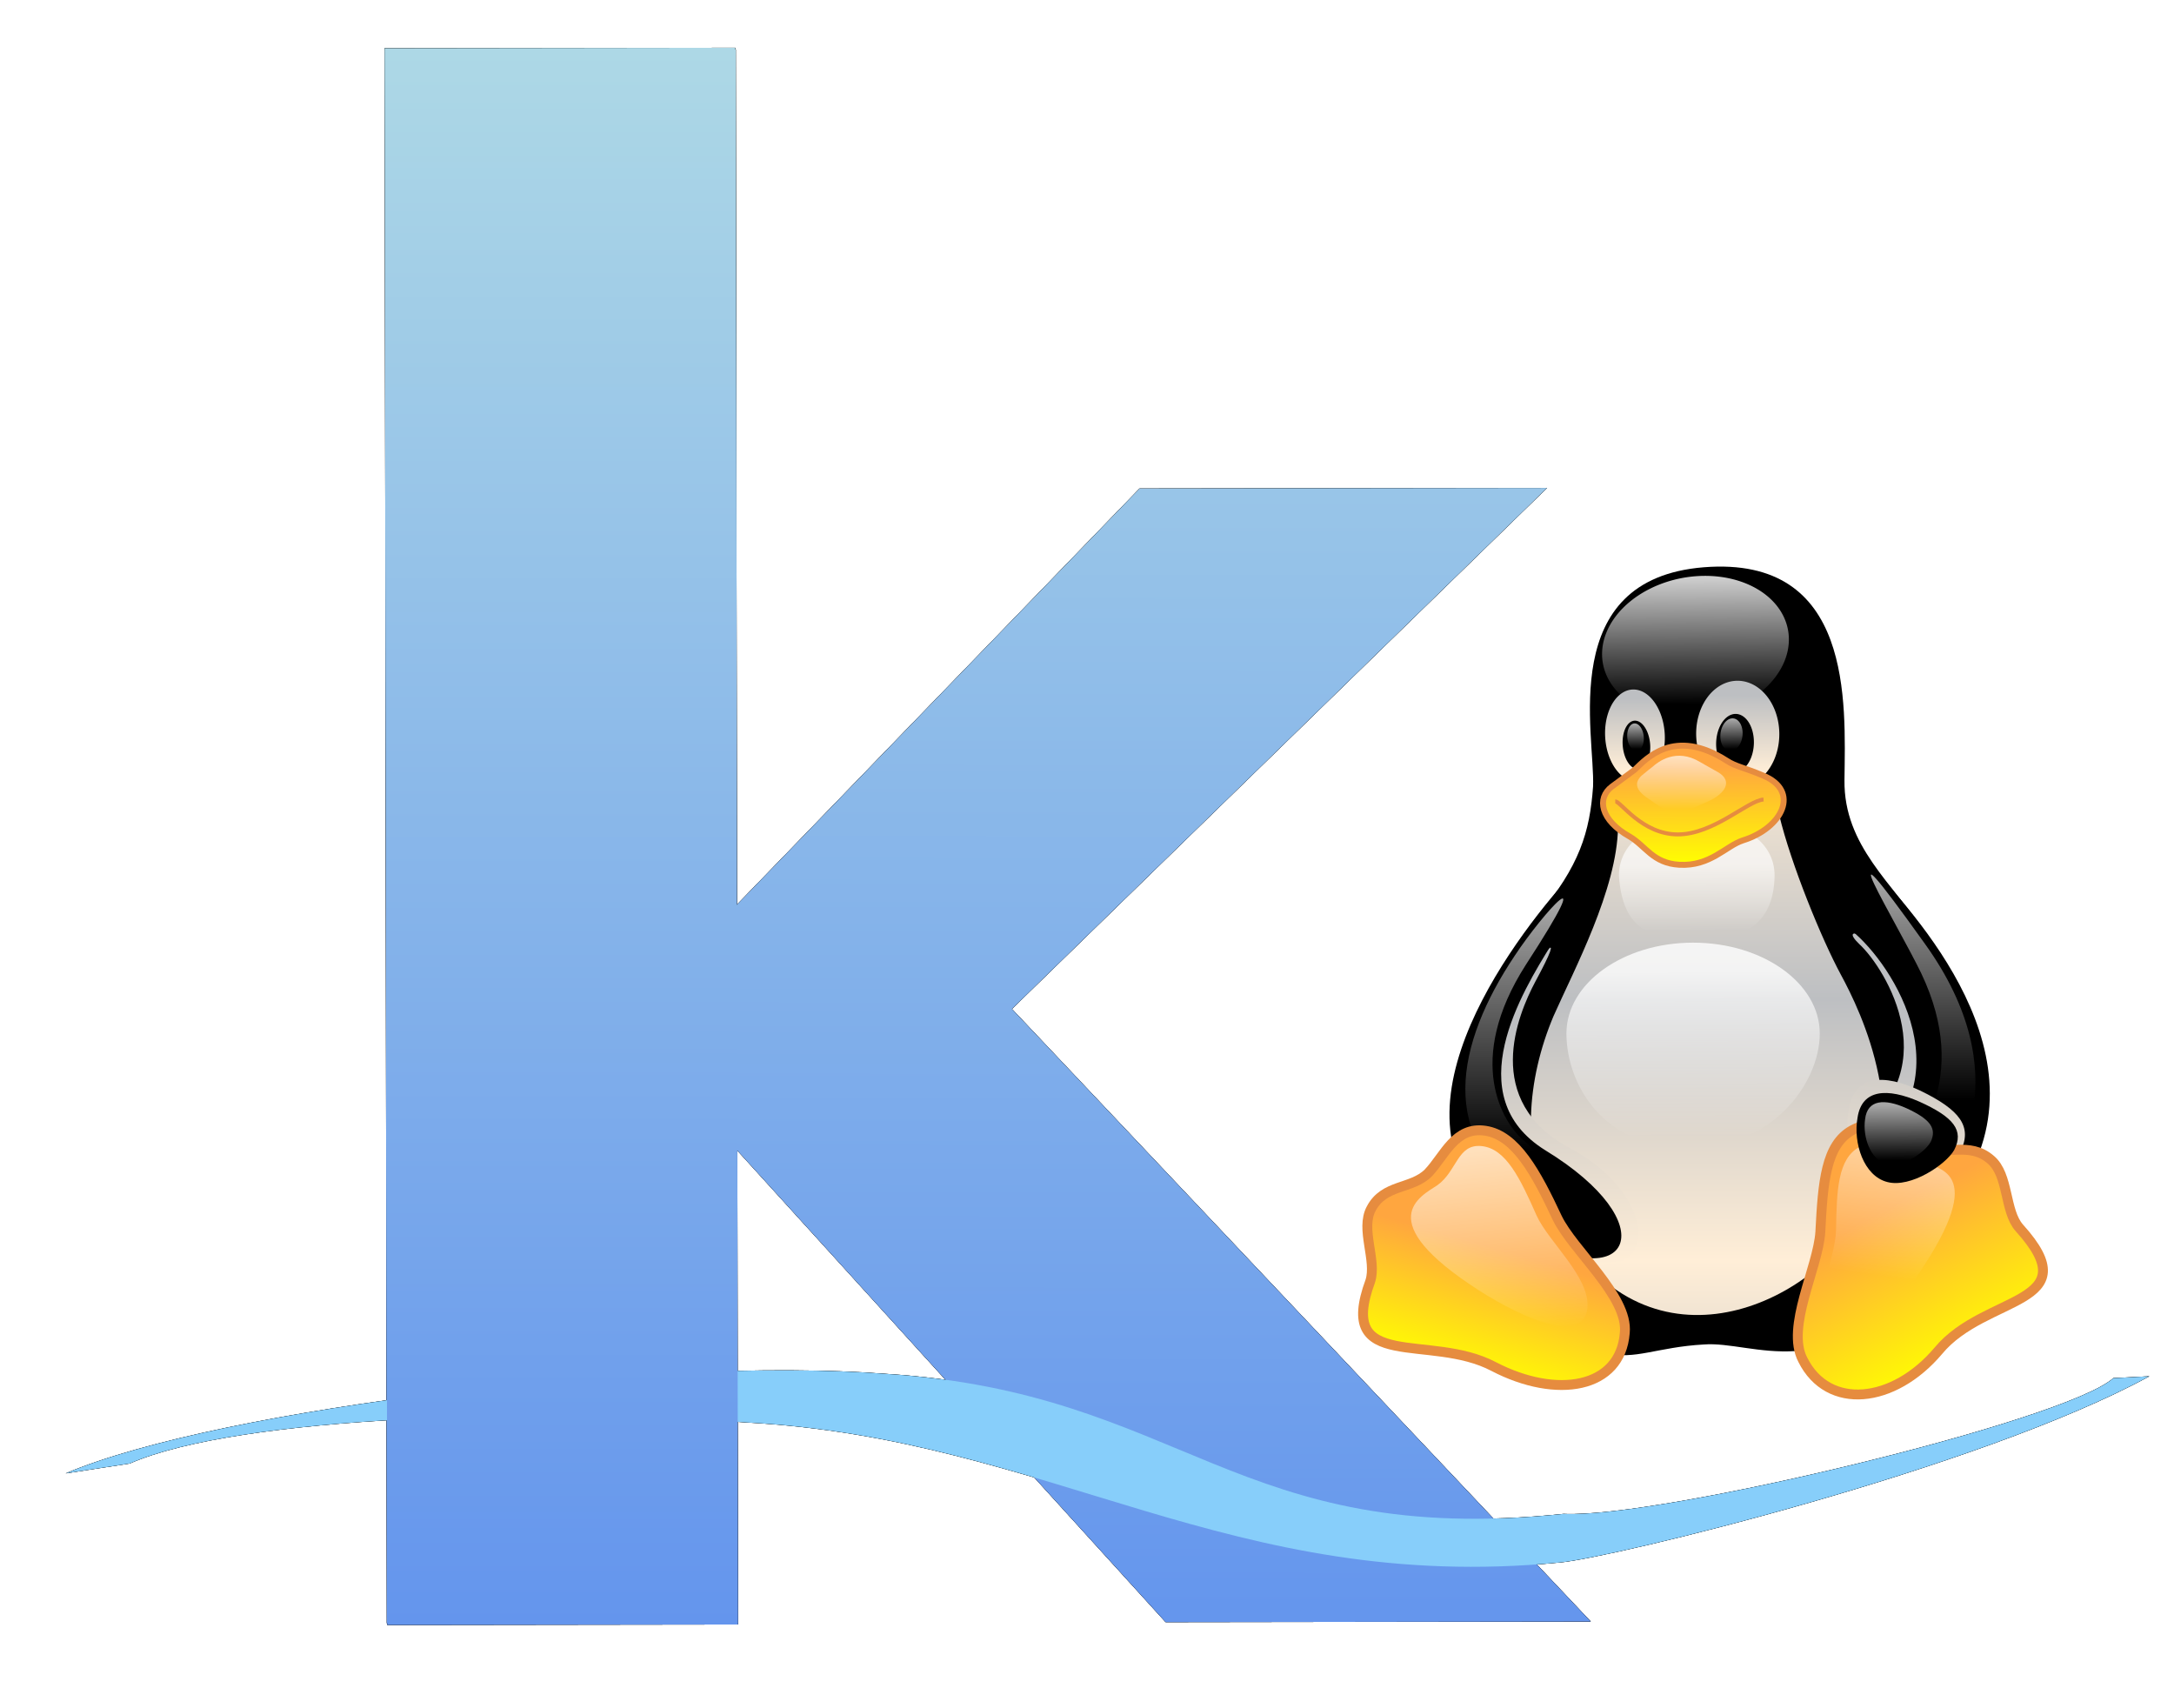 <?xml version="1.0" encoding="UTF-8" standalone="no"?>
<!-- Created with Inkscape (http://www.inkscape.org/) -->
<svg
   xmlns:dc="http://purl.org/dc/elements/1.1/"
   xmlns:cc="http://creativecommons.org/ns#"
   xmlns:rdf="http://www.w3.org/1999/02/22-rdf-syntax-ns#"
   xmlns:svg="http://www.w3.org/2000/svg"
   xmlns="http://www.w3.org/2000/svg"
   xmlns:xlink="http://www.w3.org/1999/xlink"
   xmlns:sodipodi="http://sodipodi.sourceforge.net/DTD/sodipodi-0.dtd"
   xmlns:inkscape="http://www.inkscape.org/namespaces/inkscape"
   width="140"
   height="110"
   id="svg2"
   sodipodi:version="0.32"
   inkscape:version="0.46"
   sodipodi:docbase="/home/adonay"
   sodipodi:docname="kademar-logo-k.svg"
   inkscape:export-filename="/home/clawlinux/logo_3.png"
   inkscape:export-xdpi="321.42856"
   inkscape:export-ydpi="321.42856"
   inkscape:output_extension="org.inkscape.output.svg.inkscape"
   version="1.0">
  <defs
     id="defs4">
    <inkscape:perspective
       sodipodi:type="inkscape:persp3d"
       inkscape:vp_x="0 : 526.18109 : 1"
       inkscape:vp_y="0 : 1000 : 0"
       inkscape:vp_z="744.09448 : 526.18109 : 1"
       inkscape:persp3d-origin="372.04724 : 350.78739 : 1"
       id="perspective230" />
    <linearGradient
       inkscape:collect="always"
       id="linearGradient5946">
      <stop
         style="stop-color:#7f7f98;stop-opacity:1;"
         offset="0"
         id="stop5948" />
      <stop
         style="stop-color:#7f7f98;stop-opacity:0;"
         offset="1"
         id="stop5950" />
    </linearGradient>
    <linearGradient
       y2="736.529"
       x2="406.136"
       y1="709.204"
       x1="406.136"
       gradientTransform="translate(-0.244,-1538.896)"
       gradientUnits="userSpaceOnUse"
       id="linearGradient11202"
       xlink:href="#linearGradient11204"
       inkscape:collect="always" />
    <linearGradient
       y2="736.538"
       x2="358.851"
       y1="709.203"
       x1="358.851"
       gradientTransform="translate(-0.244,-1538.896)"
       gradientUnits="userSpaceOnUse"
       id="linearGradient11200"
       xlink:href="#linearGradient11147"
       inkscape:collect="always" />
    <linearGradient
       gradientTransform="translate(2.652,-125.869)"
       y2="763.836"
       x2="291.651"
       y1="727.111"
       x1="291.651"
       gradientUnits="userSpaceOnUse"
       id="linearGradient11196"
       xlink:href="#linearGradient11121"
       inkscape:collect="always" />
    <linearGradient
       y2="736.519"
       x2="389.764"
       y1="709.203"
       x1="389.764"
       gradientTransform="translate(11.852,-1376.27)"
       gradientUnits="userSpaceOnUse"
       id="linearGradient11192"
       xlink:href="#linearGradient11155"
       inkscape:collect="always" />
    <linearGradient
       y2="736.538"
       x2="358.851"
       y1="709.203"
       x1="358.851"
       gradientTransform="translate(11.852,-1376.27)"
       gradientUnits="userSpaceOnUse"
       id="linearGradient11190"
       xlink:href="#linearGradient11147"
       inkscape:collect="always" />
    <linearGradient
       y2="736.519"
       x2="389.764"
       y1="709.203"
       x1="389.764"
       gradientTransform="translate(-20.405,-233.727)"
       gradientUnits="userSpaceOnUse"
       id="linearGradient11183"
       xlink:href="#linearGradient11155"
       inkscape:collect="always" />
    <linearGradient
       y2="736.538"
       x2="358.851"
       y1="709.203"
       x1="358.851"
       gradientTransform="translate(-20.405,-233.727)"
       gradientUnits="userSpaceOnUse"
       id="linearGradient11181"
       xlink:href="#linearGradient11147"
       inkscape:collect="always" />
    <linearGradient
       y2="736.519"
       x2="389.764"
       y1="709.203"
       x1="389.764"
       gradientTransform="translate(-0.244,-45.565)"
       gradientUnits="userSpaceOnUse"
       id="linearGradient11169"
       xlink:href="#linearGradient11155"
       inkscape:collect="always" />
    <linearGradient
       y2="736.538"
       x2="358.851"
       y1="709.203"
       x1="358.851"
       gradientTransform="translate(-0.244,-45.565)"
       gradientUnits="userSpaceOnUse"
       id="linearGradient11167"
       xlink:href="#linearGradient11147"
       inkscape:collect="always" />
    <linearGradient
       gradientTransform="translate(13.196,-1380.302)"
       gradientUnits="userSpaceOnUse"
       y2="736.519"
       x2="389.764"
       y1="709.203"
       x1="389.764"
       id="linearGradient11161"
       xlink:href="#linearGradient11155"
       inkscape:collect="always" />
    <linearGradient
       gradientTransform="translate(13.196,-1380.302)"
       gradientUnits="userSpaceOnUse"
       y2="736.538"
       x2="358.851"
       y1="709.203"
       x1="358.851"
       id="linearGradient11153"
       xlink:href="#linearGradient11147"
       inkscape:collect="always" />
    <linearGradient
       gradientTransform="translate(33.6,-85.885)"
       gradientUnits="userSpaceOnUse"
       y2="763.836"
       x2="291.651"
       y1="727.111"
       x1="291.651"
       id="linearGradient11127"
       xlink:href="#linearGradient11121"
       inkscape:collect="always" />
    <linearGradient
       y2="755.895"
       x2="332.666"
       y1="701.334"
       x1="318.047"
       gradientTransform="translate(12.729,0)"
       gradientUnits="userSpaceOnUse"
       id="linearGradient6265"
       xlink:href="#linearGradient5907"
       inkscape:collect="always" />
    <linearGradient
       y2="667.358"
       x2="283.372"
       y1="782.142"
       x1="312.068"
       gradientTransform="translate(12.729,0)"
       gradientUnits="userSpaceOnUse"
       id="linearGradient6263"
       xlink:href="#linearGradient5915"
       inkscape:collect="always" />
    <linearGradient
       y2="726.541"
       x2="264.242"
       y1="936.383"
       x1="309.677"
       gradientTransform="translate(-2.11,2.814)"
       gradientUnits="userSpaceOnUse"
       id="linearGradient6259"
       xlink:href="#linearGradient5882"
       inkscape:collect="always" />
    <linearGradient
       id="linearGradient172">
      <stop
         style="stop-color:#3f2600;stop-opacity:0.6;"
         offset="0"
         id="stop173" />
      <stop
         style="stop-color:#3f2600;stop-opacity:0;"
         offset="1"
         id="stop174" />
    </linearGradient>
    <linearGradient
       id="linearGradient167">
      <stop
         style="stop-color:#ffffff;stop-opacity:0.651;"
         offset="0"
         id="stop168" />
      <stop
         style="stop-color:#ffffff;stop-opacity:0;"
         offset="1"
         id="stop169" />
    </linearGradient>
    <linearGradient
       id="linearGradient162">
      <stop
         style="stop-color:#ffa63f;stop-opacity:1;"
         offset="0"
         id="stop163" />
      <stop
         style="stop-color:#ffff00;stop-opacity:1;"
         offset="1"
         id="stop164" />
    </linearGradient>
    <linearGradient
       id="linearGradient153">
      <stop
         style="stop-color:#ffeed7;stop-opacity:1;"
         offset="0"
         id="stop154" />
      <stop
         style="stop-color:#bdbfc2;stop-opacity:1;"
         offset="1"
         id="stop155" />
    </linearGradient>
    <linearGradient
       id="linearGradient138">
      <stop
         style="stop-color:#ffffff;stop-opacity:0.8;"
         offset="0"
         id="stop139" />
      <stop
         style="stop-color:#ffffff;stop-opacity:0;"
         offset="1"
         id="stop140" />
    </linearGradient>
    <linearGradient
       gradientTransform="scale(1.116,0.896)"
       xlink:href="#linearGradient138"
       id="linearGradient141"
       x1="303.018"
       y1="237.932"
       x2="297.086"
       y2="330.096"
       gradientUnits="userSpaceOnUse"
       spreadMethod="pad" />
    <linearGradient
       gradientTransform="scale(1.222,0.818)"
       xlink:href="#linearGradient167"
       id="linearGradient142"
       x1="288.824"
       y1="398.854"
       x2="288.376"
       y2="482.559"
       gradientUnits="userSpaceOnUse"
       spreadMethod="pad" />
    <linearGradient
       xlink:href="#linearGradient167"
       id="linearGradient143"
       x1="379.096"
       y1="240.927"
       x2="376.796"
       y2="281.016"
       gradientUnits="userSpaceOnUse"
       spreadMethod="pad"
       gradientTransform="scale(0.816,1.225)" />
    <linearGradient
       gradientTransform="scale(0.816,1.225)"
       xlink:href="#linearGradient167"
       id="linearGradient144"
       x1="389.635"
       y1="242.282"
       x2="387.069"
       y2="281.325"
       gradientUnits="userSpaceOnUse"
       spreadMethod="pad" />
    <linearGradient
       gradientTransform="scale(1.065,0.939)"
       xlink:href="#linearGradient167"
       id="linearGradient145"
       x1="316.94"
       y1="474.018"
       x2="371.609"
       y2="582.635"
       gradientUnits="userSpaceOnUse"
       spreadMethod="pad" />
    <linearGradient
       gradientTransform="scale(0.573,1.746)"
       xlink:href="#linearGradient167"
       id="linearGradient146"
       x1="867.345"
       y1="234.739"
       x2="867.335"
       y2="314.839"
       gradientUnits="userSpaceOnUse"
       spreadMethod="pad" />
    <linearGradient
       gradientTransform="scale(0.572,1.749)"
       xlink:href="#linearGradient167"
       id="linearGradient147"
       x1="411.221"
       y1="242.944"
       x2="411.221"
       y2="331.449"
       gradientUnits="userSpaceOnUse"
       spreadMethod="pad" />
    <linearGradient
       gradientTransform="scale(1.077,0.929)"
       xlink:href="#linearGradient167"
       id="linearGradient148"
       x1="322.483"
       y1="435.268"
       x2="323.251"
       y2="488.483"
       gradientUnits="userSpaceOnUse"
       spreadMethod="pad" />
    <linearGradient
       gradientTransform="scale(1.075,0.93)"
       xlink:href="#linearGradient138"
       id="linearGradient149"
       x1="320.751"
       y1="498.178"
       x2="321.322"
       y2="614.504"
       gradientUnits="userSpaceOnUse"
       spreadMethod="pad" />
    <linearGradient
       xlink:href="#linearGradient167"
       id="linearGradient150"
       x1="117.89"
       y1="587.236"
       x2="182.245"
       y2="704.731"
       gradientUnits="userSpaceOnUse"
       gradientTransform="scale(1.008,0.992)"
       spreadMethod="pad" />
    <linearGradient
       gradientTransform="scale(1,1)"
       xlink:href="#linearGradient167"
       id="linearGradient151"
       x1="223.101"
       y1="570.418"
       x2="230.535"
       y2="710.977"
       gradientUnits="userSpaceOnUse"
       spreadMethod="pad" />
    <linearGradient
       gradientTransform="scale(0.813,1.23)"
       xlink:href="#linearGradient153"
       id="linearGradient152"
       x1="437.579"
       y1="528.872"
       x2="437.579"
       y2="394.104"
       gradientUnits="userSpaceOnUse"
       spreadMethod="reflect" />
    <linearGradient
       gradientTransform="scale(0.65,1.539)"
       xlink:href="#linearGradient153"
       id="linearGradient156"
       x1="375.173"
       y1="419.785"
       x2="377.485"
       y2="324.038"
       gradientUnits="userSpaceOnUse"
       spreadMethod="pad" />
    <linearGradient
       gradientTransform="scale(0.575,1.738)"
       xlink:href="#linearGradient153"
       id="linearGradient157"
       x1="400.578"
       y1="369.53"
       x2="400.844"
       y2="304.079"
       gradientUnits="userSpaceOnUse"
       spreadMethod="pad" />
    <linearGradient
       gradientTransform="scale(0.816,1.225)"
       xlink:href="#linearGradient153"
       id="linearGradient158"
       x1="381.387"
       y1="277.495"
       x2="380.552"
       y2="245.683"
       gradientUnits="userSpaceOnUse"
       spreadMethod="pad" />
    <linearGradient
       xlink:href="#linearGradient153"
       id="linearGradient159"
       x1="378.938"
       y1="278.602"
       x2="380.273"
       y2="243.916"
       gradientUnits="userSpaceOnUse"
       gradientTransform="scale(0.816,1.225)"
       spreadMethod="pad" />
    <linearGradient
       gradientTransform="scale(1.01,0.99)"
       xlink:href="#linearGradient162"
       id="linearGradient161"
       x1="218.117"
       y1="630.305"
       x2="203.127"
       y2="737.854"
       gradientUnits="userSpaceOnUse"
       spreadMethod="pad" />
    <linearGradient
       gradientTransform="scale(1.012,0.989)"
       xlink:href="#linearGradient162"
       id="linearGradient165"
       x1="236.254"
       y1="657.111"
       x2="212.51"
       y2="737.412"
       gradientUnits="userSpaceOnUse"
       spreadMethod="pad" />
    <linearGradient
       gradientTransform="scale(1.219,0.821)"
       xlink:href="#linearGradient162"
       id="linearGradient166"
       x1="284.687"
       y1="410.463"
       x2="285.459"
       y2="485.699"
       gradientUnits="userSpaceOnUse"
       spreadMethod="pad" />
    <radialGradient
       xlink:href="#linearGradient172"
       id="radialGradient171"
       cx="0.5"
       cy="0.5"
       fx="0.5"
       fy="0.5"
       r="0.5"
       gradientUnits="objectBoundingBox"
       spreadMethod="pad" />
    <radialGradient
       gradientUnits="userSpaceOnUse"
       r="195.072"
       fy="1219.412"
       fx="446.778"
       cy="1219.412"
       cx="446.778"
       gradientTransform="scale(1.045,0.957)"
       xlink:href="#linearGradient172"
       id="radialGradient176" />
    <linearGradient
       gradientTransform="scale(1.065,0.939)"
       xlink:href="#linearGradient153"
       id="linearGradient178"
       x1="381.566"
       y1="655.731"
       x2="279.643"
       y2="386.666"
       gradientUnits="userSpaceOnUse"
       spreadMethod="pad" />
    <linearGradient
       y2="755.895"
       x2="332.666"
       y1="701.334"
       x1="318.047"
       gradientTransform="translate(12.729,0)"
       gradientUnits="userSpaceOnUse"
       id="linearGradient5974"
       xlink:href="#linearGradient5907"
       inkscape:collect="always" />
    <linearGradient
       y2="667.358"
       x2="283.372"
       y1="782.142"
       x1="312.068"
       gradientTransform="translate(12.729,0)"
       gradientUnits="userSpaceOnUse"
       id="linearGradient5972"
       xlink:href="#linearGradient5915"
       inkscape:collect="always" />
    <linearGradient
       y2="755.895"
       x2="332.666"
       y1="701.334"
       x1="318.047"
       gradientTransform="translate(12.729,0)"
       gradientUnits="userSpaceOnUse"
       id="linearGradient5968"
       xlink:href="#linearGradient5907"
       inkscape:collect="always" />
    <linearGradient
       y2="667.358"
       x2="283.372"
       y1="782.142"
       x1="312.068"
       gradientTransform="translate(12.729,0)"
       gradientUnits="userSpaceOnUse"
       id="linearGradient5966"
       xlink:href="#linearGradient5915"
       inkscape:collect="always" />
    <linearGradient
       y2="825.411"
       x2="330.003"
       y1="682.766"
       x1="330.003"
       gradientUnits="userSpaceOnUse"
       id="linearGradient5964"
       xlink:href="#linearGradient5866"
       inkscape:collect="always" />
    <linearGradient
       y2="726.541"
       x2="264.242"
       y1="936.383"
       x1="309.677"
       gradientTransform="translate(-2.11,2.814)"
       gradientUnits="userSpaceOnUse"
       id="linearGradient5962"
       xlink:href="#linearGradient5882"
       inkscape:collect="always" />
    <radialGradient
       r="215"
       fy="441.741"
       fx="308.755"
       cy="441.741"
       cx="308.755"
       gradientTransform="matrix(-3.07626e-5,-0.651,1.278,-1.852668e-7,-192.137,1056.128)"
       gradientUnits="userSpaceOnUse"
       id="radialGradient5960"
       xlink:href="#linearGradient5845"
       inkscape:collect="always" />
    <linearGradient
       y2="88.532"
       x2="109.182"
       y1="963.831"
       x1="634.912"
       gradientUnits="userSpaceOnUse"
       id="linearGradient5958"
       xlink:href="#linearGradient5824"
       inkscape:collect="always" />
    <linearGradient
       y2="994.283"
       x2="674.94"
       y1="58.079"
       x1="69.154"
       gradientUnits="userSpaceOnUse"
       id="linearGradient5956"
       xlink:href="#linearGradient5816"
       inkscape:collect="always" />
    <linearGradient
       gradientTransform="translate(12.729,0)"
       gradientUnits="userSpaceOnUse"
       y2="667.358"
       x2="283.372"
       y1="782.142"
       x1="312.068"
       id="linearGradient5921"
       xlink:href="#linearGradient5915"
       inkscape:collect="always" />
    <linearGradient
       gradientTransform="translate(12.729,0)"
       gradientUnits="userSpaceOnUse"
       y2="755.895"
       x2="332.666"
       y1="701.334"
       x1="318.047"
       id="linearGradient5913"
       xlink:href="#linearGradient5907"
       inkscape:collect="always" />
    <linearGradient
       y2="825.411"
       x2="330.003"
       y1="682.766"
       x1="330.003"
       gradientUnits="userSpaceOnUse"
       id="linearGradient5901"
       xlink:href="#linearGradient5866"
       inkscape:collect="always" />
    <linearGradient
       y2="726.541"
       x2="264.242"
       y1="936.383"
       x1="309.677"
       gradientTransform="translate(-2.11,2.814)"
       gradientUnits="userSpaceOnUse"
       id="linearGradient5899"
       xlink:href="#linearGradient5882"
       inkscape:collect="always" />
    <radialGradient
       r="215"
       fy="441.741"
       fx="308.755"
       cy="441.741"
       cx="308.755"
       gradientTransform="matrix(-3.07626e-5,-0.651,1.278,-1.852668e-7,-192.137,1056.128)"
       gradientUnits="userSpaceOnUse"
       id="radialGradient5897"
       xlink:href="#linearGradient5845"
       inkscape:collect="always" />
    <linearGradient
       gradientTransform="translate(-2.11,2.814)"
       gradientUnits="userSpaceOnUse"
       y2="726.541"
       x2="264.242"
       y1="936.383"
       x1="309.677"
       id="linearGradient5880"
       xlink:href="#linearGradient5882"
       inkscape:collect="always" />
    <linearGradient
       y2="88.532"
       x2="109.182"
       y1="963.831"
       x1="634.912"
       gradientUnits="userSpaceOnUse"
       id="linearGradient5838"
       xlink:href="#linearGradient5824"
       inkscape:collect="always" />
    <linearGradient
       y2="994.283"
       x2="674.94"
       y1="58.079"
       x1="69.154"
       gradientUnits="userSpaceOnUse"
       id="linearGradient5836"
       xlink:href="#linearGradient5816"
       inkscape:collect="always" />
    <linearGradient
       id="linearGradient5816"
       inkscape:collect="always">
      <stop
         id="stop5818"
         offset="0"
         style="stop-color:#a9a9a9;stop-opacity:1;" />
      <stop
         id="stop5820"
         offset="1"
         style="stop-color:#ffffff" />
    </linearGradient>
    <linearGradient
       id="linearGradient5824"
       inkscape:collect="always">
      <stop
         id="stop5826"
         offset="0"
         style="stop-color:#a9a9a9;stop-opacity:1;" />
      <stop
         id="stop5828"
         offset="1"
         style="stop-color:#ffffff" />
    </linearGradient>
    <linearGradient
       id="linearGradient5845">
      <stop
         id="stop5847"
         offset="0"
         style="stop-color:#add8e6;stop-opacity:1;" />
      <stop
         id="stop5849"
         offset="1"
         style="stop-color:#6495ed;stop-opacity:1;" />
    </linearGradient>
    <linearGradient
       id="linearGradient5866"
       inkscape:collect="always">
      <stop
         id="stop5868"
         offset="0"
         style="stop-color:#f0f8ff;stop-opacity:1;" />
      <stop
         id="stop5870"
         offset="1"
         style="stop-color:#f0f8ff;stop-opacity:0;" />
    </linearGradient>
    <linearGradient
       inkscape:collect="always"
       id="linearGradient5882">
      <stop
         style="stop-color:#f0f8ff;stop-opacity:1;"
         offset="0"
         id="stop5884" />
      <stop
         style="stop-color:#000000"
         offset="1"
         id="stop5886" />
    </linearGradient>
    <linearGradient
       id="linearGradient5907"
       inkscape:collect="always">
      <stop
         id="stop5909"
         offset="0"
         style="stop-color:#a9a9a9;stop-opacity:1;" />
      <stop
         id="stop5911"
         offset="1"
         style="stop-color:#a9a9a9;stop-opacity:0;" />
    </linearGradient>
    <linearGradient
       id="linearGradient5915">
      <stop
         id="stop5917"
         offset="0"
         style="stop-color:#9b9b9d;stop-opacity:1;" />
      <stop
         id="stop5919"
         offset="1"
         style="stop-color:#babfbd;stop-opacity:1;" />
    </linearGradient>
    <linearGradient
       id="linearGradient11121"
       inkscape:collect="always">
      <stop
         id="stop11123"
         offset="0"
         style="stop-color:#ffe710;stop-opacity:1;" />
      <stop
         id="stop11125"
         offset="1"
         style="stop-color:#e68c3f;stop-opacity:1" />
    </linearGradient>
    <linearGradient
       id="linearGradient11147"
       inkscape:collect="always">
      <stop
         id="stop11149"
         offset="0"
         style="stop-color:#ffffff;stop-opacity:1;" />
      <stop
         id="stop11151"
         offset="1"
         style="stop-color:#ffffff;stop-opacity:0;" />
    </linearGradient>
    <linearGradient
       id="linearGradient11155"
       inkscape:collect="always">
      <stop
         id="stop11157"
         offset="0"
         style="stop-color:#ffffff;stop-opacity:1;" />
      <stop
         id="stop11159"
         offset="1"
         style="stop-color:#ffffff;stop-opacity:0;" />
    </linearGradient>
    <linearGradient
       inkscape:collect="always"
       id="linearGradient11204">
      <stop
         style="stop-color:#ffffff;stop-opacity:0"
         offset="0"
         id="stop11206" />
      <stop
         style="stop-color:#ffffff"
         offset="1"
         id="stop11208" />
    </linearGradient>
    <linearGradient
       id="linearGradient5846">
      <stop
         id="stop5848"
         offset="0"
         style="stop-color:#ffffff;stop-opacity:1;" />
      <stop
         id="stop5850"
         offset="1"
         style="stop-color:#c16dff;stop-opacity:0.81;" />
    </linearGradient>
    <linearGradient
       inkscape:collect="always"
       xlink:href="#linearGradient5882"
       id="linearGradient5452"
       gradientUnits="userSpaceOnUse"
       gradientTransform="translate(-2.11,2.814)"
       x1="309.677"
       y1="936.383"
       x2="264.242"
       y2="726.541" />
    <linearGradient
       inkscape:collect="always"
       xlink:href="#linearGradient153"
       id="linearGradient5543"
       gradientUnits="userSpaceOnUse"
       gradientTransform="scale(0.816,1.225)"
       spreadMethod="pad"
       x1="381.387"
       y1="277.495"
       x2="380.552"
       y2="245.683" />
    <radialGradient
       inkscape:collect="always"
       xlink:href="#linearGradient172"
       id="radialGradient5674"
       gradientUnits="userSpaceOnUse"
       gradientTransform="scale(1.045,0.957)"
       cx="446.778"
       cy="1219.412"
       fx="446.778"
       fy="1219.412"
       r="195.072" />
    <linearGradient
       inkscape:collect="always"
       xlink:href="#linearGradient153"
       id="linearGradient5676"
       gradientUnits="userSpaceOnUse"
       gradientTransform="scale(0.575,1.738)"
       spreadMethod="pad"
       x1="400.578"
       y1="369.53"
       x2="400.844"
       y2="304.079" />
    <linearGradient
       inkscape:collect="always"
       xlink:href="#linearGradient153"
       id="linearGradient5688"
       gradientUnits="userSpaceOnUse"
       gradientTransform="scale(0.813,1.23)"
       spreadMethod="reflect"
       x1="437.579"
       y1="528.872"
       x2="437.579"
       y2="394.104" />
    <linearGradient
       inkscape:collect="always"
       xlink:href="#linearGradient153"
       id="linearGradient5690"
       gradientUnits="userSpaceOnUse"
       gradientTransform="scale(0.65,1.539)"
       spreadMethod="pad"
       x1="375.173"
       y1="419.785"
       x2="377.485"
       y2="324.038" />
    <linearGradient
       inkscape:collect="always"
       xlink:href="#linearGradient138"
       id="linearGradient5692"
       gradientUnits="userSpaceOnUse"
       gradientTransform="scale(1.075,0.93)"
       spreadMethod="pad"
       x1="320.751"
       y1="498.178"
       x2="321.322"
       y2="614.504" />
    <linearGradient
       inkscape:collect="always"
       xlink:href="#linearGradient167"
       id="linearGradient5694"
       gradientUnits="userSpaceOnUse"
       gradientTransform="scale(1.077,0.929)"
       spreadMethod="pad"
       x1="322.483"
       y1="435.268"
       x2="323.251"
       y2="488.483" />
    <linearGradient
       inkscape:collect="always"
       xlink:href="#linearGradient167"
       id="linearGradient5696"
       gradientUnits="userSpaceOnUse"
       gradientTransform="scale(0.572,1.749)"
       spreadMethod="pad"
       x1="411.221"
       y1="242.944"
       x2="411.221"
       y2="331.449" />
    <linearGradient
       inkscape:collect="always"
       xlink:href="#linearGradient167"
       id="linearGradient5698"
       gradientUnits="userSpaceOnUse"
       gradientTransform="scale(0.573,1.746)"
       spreadMethod="pad"
       x1="867.345"
       y1="234.739"
       x2="867.335"
       y2="314.839" />
    <linearGradient
       inkscape:collect="always"
       xlink:href="#linearGradient162"
       id="linearGradient5700"
       gradientUnits="userSpaceOnUse"
       gradientTransform="scale(1.012,0.989)"
       spreadMethod="pad"
       x1="236.254"
       y1="657.111"
       x2="212.51"
       y2="737.412" />
    <linearGradient
       inkscape:collect="always"
       xlink:href="#linearGradient153"
       id="linearGradient5702"
       gradientUnits="userSpaceOnUse"
       gradientTransform="scale(1.065,0.939)"
       spreadMethod="pad"
       x1="381.566"
       y1="655.731"
       x2="279.643"
       y2="386.666" />
    <linearGradient
       inkscape:collect="always"
       xlink:href="#linearGradient162"
       id="linearGradient5704"
       gradientUnits="userSpaceOnUse"
       gradientTransform="scale(1.01,0.99)"
       spreadMethod="pad"
       x1="218.117"
       y1="630.305"
       x2="203.127"
       y2="737.854" />
    <linearGradient
       inkscape:collect="always"
       xlink:href="#linearGradient167"
       id="linearGradient5706"
       gradientUnits="userSpaceOnUse"
       gradientTransform="scale(1.008,0.992)"
       spreadMethod="pad"
       x1="117.89"
       y1="587.236"
       x2="182.245"
       y2="704.731" />
    <linearGradient
       inkscape:collect="always"
       xlink:href="#linearGradient167"
       id="linearGradient5708"
       gradientUnits="userSpaceOnUse"
       gradientTransform="scale(1,1)"
       spreadMethod="pad"
       x1="223.101"
       y1="570.418"
       x2="230.535"
       y2="710.977" />
    <linearGradient
       inkscape:collect="always"
       xlink:href="#linearGradient167"
       id="linearGradient5710"
       gradientUnits="userSpaceOnUse"
       gradientTransform="scale(1.065,0.939)"
       spreadMethod="pad"
       x1="316.94"
       y1="474.018"
       x2="371.609"
       y2="582.635" />
    <linearGradient
       inkscape:collect="always"
       xlink:href="#linearGradient162"
       id="linearGradient5712"
       gradientUnits="userSpaceOnUse"
       gradientTransform="scale(1.219,0.821)"
       spreadMethod="pad"
       x1="284.687"
       y1="410.463"
       x2="285.459"
       y2="485.699" />
    <linearGradient
       inkscape:collect="always"
       xlink:href="#linearGradient167"
       id="linearGradient5714"
       gradientUnits="userSpaceOnUse"
       gradientTransform="scale(1.222,0.818)"
       spreadMethod="pad"
       x1="288.824"
       y1="398.854"
       x2="288.376"
       y2="482.559" />
    <linearGradient
       inkscape:collect="always"
       xlink:href="#linearGradient5845"
       id="linearGradient5891"
       x1="-355.582"
       y1="569.733"
       x2="-355.095"
       y2="597.055"
       gradientUnits="userSpaceOnUse" />
    <linearGradient
       inkscape:collect="always"
       xlink:href="#linearGradient5845"
       id="linearGradient5900"
       x1="-404.92"
       y1="565.166"
       x2="-404.998"
       y2="595.883"
       gradientUnits="userSpaceOnUse"
       gradientTransform="matrix(3.23,4.521099e-2,-4.670939e-2,3.337,1414.659,-1645.309)" />
    <linearGradient
       inkscape:collect="always"
       xlink:href="#linearGradient167"
       id="linearGradient5924"
       x1="-356.175"
       y1="597.069"
       x2="-356.949"
       y2="571.409"
       gradientUnits="userSpaceOnUse" />
    <linearGradient
       inkscape:collect="always"
       xlink:href="#linearGradient5946"
       id="linearGradient5952"
       x1="-922.307"
       y1="2484.365"
       x2="-792.213"
       y2="2484.365"
       gradientUnits="userSpaceOnUse" />
    <linearGradient
       inkscape:collect="always"
       xlink:href="#linearGradient5915"
       id="linearGradient5954"
       x1="-304.7"
       y1="599.439"
       x2="-305.971"
       y2="564.503"
       gradientUnits="userSpaceOnUse" />
    <linearGradient
       inkscape:collect="always"
       xlink:href="#linearGradient5845"
       id="linearGradient5973"
       gradientUnits="userSpaceOnUse"
       x1="-404.92"
       y1="565.166"
       x2="-404.998"
       y2="595.883" />
    <linearGradient
       inkscape:collect="always"
       xlink:href="#linearGradient5845"
       id="linearGradient6859"
       x1="-1471.249"
       y1="2026.612"
       x2="-1471.249"
       y2="2226.442"
       gradientUnits="userSpaceOnUse"
       gradientTransform="matrix(0.509,0,0,0.509,811.323,-809.422)" />
    <linearGradient
       inkscape:collect="always"
       xlink:href="#linearGradient5915"
       id="linearGradient1521"
       gradientUnits="userSpaceOnUse"
       x1="-304.7"
       y1="599.439"
       x2="-305.971"
       y2="564.503" />
    <linearGradient
       inkscape:collect="always"
       xlink:href="#linearGradient5845"
       id="linearGradient1527"
       gradientUnits="userSpaceOnUse"
       x1="-355.582"
       y1="569.733"
       x2="-355.095"
       y2="597.055" />
    <linearGradient
       inkscape:collect="always"
       xlink:href="#linearGradient5845"
       id="linearGradient1823"
       gradientUnits="userSpaceOnUse"
       x1="-355.582"
       y1="569.733"
       x2="-355.095"
       y2="597.055" />
    <linearGradient
       inkscape:collect="always"
       xlink:href="#linearGradient5845"
       id="linearGradient1829"
       gradientUnits="userSpaceOnUse"
       x1="-355.582"
       y1="569.733"
       x2="-355.095"
       y2="597.055" />
    <linearGradient
       inkscape:collect="always"
       xlink:href="#linearGradient5915"
       id="linearGradient1831"
       gradientUnits="userSpaceOnUse"
       x1="-304.7"
       y1="599.439"
       x2="-305.971"
       y2="564.503" />
    <linearGradient
       inkscape:collect="always"
       xlink:href="#linearGradient5915"
       id="linearGradient1837"
       gradientUnits="userSpaceOnUse"
       x1="-304.7"
       y1="599.439"
       x2="-305.971"
       y2="564.503" />
    <linearGradient
       inkscape:collect="always"
       xlink:href="#linearGradient5915"
       id="linearGradient7175"
       gradientUnits="userSpaceOnUse"
       x1="-304.7"
       y1="599.439"
       x2="-305.971"
       y2="564.503" />
    <linearGradient
       inkscape:collect="always"
       xlink:href="#linearGradient5845"
       id="linearGradient7297"
       gradientUnits="userSpaceOnUse"
       x1="-355.582"
       y1="569.733"
       x2="-355.095"
       y2="597.055" />
    <linearGradient
       inkscape:collect="always"
       xlink:href="#linearGradient5845"
       id="linearGradient7303"
       gradientUnits="userSpaceOnUse"
       x1="-355.582"
       y1="569.733"
       x2="-355.095"
       y2="597.055" />
    <linearGradient
       inkscape:collect="always"
       xlink:href="#linearGradient5915"
       id="linearGradient7305"
       gradientUnits="userSpaceOnUse"
       x1="-304.7"
       y1="599.439"
       x2="-305.971"
       y2="564.503" />
    <linearGradient
       inkscape:collect="always"
       xlink:href="#linearGradient5915"
       id="linearGradient7311"
       gradientUnits="userSpaceOnUse"
       x1="-304.7"
       y1="599.439"
       x2="-305.971"
       y2="564.503" />
    <linearGradient
       inkscape:collect="always"
       xlink:href="#linearGradient5845"
       id="linearGradient7550"
       gradientUnits="userSpaceOnUse"
       gradientTransform="matrix(3.23,-4.501922e-3,4.651382e-3,3.337,1387.904,-1662.152)"
       x1="-404.92"
       y1="565.166"
       x2="-404.998"
       y2="595.883" />
    <linearGradient
       inkscape:collect="always"
       xlink:href="#linearGradient153"
       id="linearGradient7552"
       gradientUnits="userSpaceOnUse"
       gradientTransform="matrix(-7.87648e-2,-1.050041e-3,-2.997318e-3,0.208,183.485,227.97)"
       spreadMethod="pad"
       x1="400.578"
       y1="369.53"
       x2="400.844"
       y2="304.079" />
    <linearGradient
       inkscape:collect="always"
       xlink:href="#linearGradient138"
       id="linearGradient7554"
       gradientUnits="userSpaceOnUse"
       gradientTransform="scale(1.116,0.896)"
       spreadMethod="pad"
       x1="303.018"
       y1="237.932"
       x2="297.086"
       y2="330.096" />
    <linearGradient
       inkscape:collect="always"
       xlink:href="#linearGradient153"
       id="linearGradient7556"
       gradientUnits="userSpaceOnUse"
       gradientTransform="scale(0.816,1.225)"
       spreadMethod="pad"
       x1="378.938"
       y1="278.602"
       x2="380.273"
       y2="243.916" />
    <linearGradient
       inkscape:collect="always"
       xlink:href="#linearGradient153"
       id="linearGradient7558"
       gradientUnits="userSpaceOnUse"
       gradientTransform="scale(0.816,1.225)"
       spreadMethod="pad"
       x1="381.387"
       y1="277.495"
       x2="380.552"
       y2="245.683" />
    <linearGradient
       inkscape:collect="always"
       xlink:href="#linearGradient167"
       id="linearGradient7560"
       gradientUnits="userSpaceOnUse"
       gradientTransform="scale(0.816,1.225)"
       spreadMethod="pad"
       x1="379.096"
       y1="240.927"
       x2="376.796"
       y2="281.016" />
    <linearGradient
       inkscape:collect="always"
       xlink:href="#linearGradient167"
       id="linearGradient7562"
       gradientUnits="userSpaceOnUse"
       gradientTransform="scale(0.816,1.225)"
       spreadMethod="pad"
       x1="389.635"
       y1="242.282"
       x2="387.069"
       y2="281.325" />
    <linearGradient
       inkscape:collect="always"
       xlink:href="#linearGradient153"
       id="linearGradient7564"
       gradientUnits="userSpaceOnUse"
       gradientTransform="matrix(8.293777e-2,0,0,0.125,102.828,238.115)"
       spreadMethod="reflect"
       x1="437.579"
       y1="528.872"
       x2="437.579"
       y2="394.104" />
    <linearGradient
       inkscape:collect="always"
       xlink:href="#linearGradient153"
       id="linearGradient7566"
       gradientUnits="userSpaceOnUse"
       gradientTransform="matrix(7.369076e-2,-5.867798e-3,1.283983e-2,0.163,96.539,238.301)"
       spreadMethod="pad"
       x1="375.173"
       y1="419.785"
       x2="377.485"
       y2="324.038" />
    <linearGradient
       inkscape:collect="always"
       xlink:href="#linearGradient138"
       id="linearGradient7568"
       gradientUnits="userSpaceOnUse"
       gradientTransform="matrix(0.114,0,0,9.268124e-2,101.57,239.308)"
       spreadMethod="pad"
       x1="320.751"
       y1="498.178"
       x2="321.322"
       y2="614.504" />
    <linearGradient
       inkscape:collect="always"
       xlink:href="#linearGradient167"
       id="linearGradient7570"
       gradientUnits="userSpaceOnUse"
       gradientTransform="matrix(0.104,0,0,8.055119e-2,104.882,243.656)"
       spreadMethod="pad"
       x1="322.483"
       y1="435.268"
       x2="323.251"
       y2="488.483" />
    <linearGradient
       inkscape:collect="always"
       xlink:href="#linearGradient167"
       id="linearGradient7572"
       gradientUnits="userSpaceOnUse"
       gradientTransform="matrix(5.833268e-2,0,0,0.178,102.828,238.174)"
       spreadMethod="pad"
       x1="411.221"
       y1="242.944"
       x2="411.221"
       y2="331.449" />
    <linearGradient
       inkscape:collect="always"
       xlink:href="#linearGradient167"
       id="linearGradient7574"
       gradientUnits="userSpaceOnUse"
       gradientTransform="matrix(5.843093e-2,0,0,0.177,102.828,238.174)"
       spreadMethod="pad"
       x1="867.345"
       y1="234.739"
       x2="867.335"
       y2="314.839" />
    <linearGradient
       inkscape:collect="always"
       xlink:href="#linearGradient162"
       id="linearGradient7576"
       gradientUnits="userSpaceOnUse"
       gradientTransform="matrix(0.103,0,0,0.1,102.828,238.174)"
       spreadMethod="pad"
       x1="236.254"
       y1="657.111"
       x2="212.51"
       y2="737.412" />
    <linearGradient
       inkscape:collect="always"
       xlink:href="#linearGradient153"
       id="linearGradient7578"
       gradientUnits="userSpaceOnUse"
       gradientTransform="matrix(5.202757e-2,2.326627e-2,-1.835717e-2,4.709506e-2,144.875,263.212)"
       spreadMethod="pad"
       x1="381.566"
       y1="655.731"
       x2="279.643"
       y2="386.666" />
    <linearGradient
       inkscape:collect="always"
       xlink:href="#linearGradient162"
       id="linearGradient7580"
       gradientUnits="userSpaceOnUse"
       gradientTransform="matrix(-9.632001e-2,3.474082e-2,3.841717e-2,9.377318e-2,147.142,234.409)"
       spreadMethod="pad"
       x1="218.117"
       y1="630.305"
       x2="203.127"
       y2="737.854" />
    <linearGradient
       inkscape:collect="always"
       xlink:href="#linearGradient167"
       id="linearGradient7582"
       gradientUnits="userSpaceOnUse"
       gradientTransform="matrix(-7.774077e-2,2.816252e-2,3.435045e-2,7.713245e-2,145.998,246.561)"
       spreadMethod="pad"
       x1="117.89"
       y1="587.236"
       x2="182.245"
       y2="704.731" />
    <linearGradient
       inkscape:collect="always"
       xlink:href="#linearGradient167"
       id="linearGradient7584"
       gradientUnits="userSpaceOnUse"
       gradientTransform="matrix(8.193773e-2,-4.248773e-3,-1.421003e-3,8.506275e-2,107.622,249.478)"
       spreadMethod="pad"
       x1="223.101"
       y1="570.418"
       x2="230.535"
       y2="710.977" />
    <linearGradient
       inkscape:collect="always"
       xlink:href="#linearGradient167"
       id="linearGradient7586"
       gradientUnits="userSpaceOnUse"
       gradientTransform="matrix(3.054754e-2,1.294734e-2,-9.871469e-3,2.620763e-2,146.83,277.669)"
       spreadMethod="pad"
       x1="316.94"
       y1="474.018"
       x2="371.609"
       y2="582.635" />
    <linearGradient
       inkscape:collect="always"
       xlink:href="#linearGradient162"
       id="linearGradient7588"
       gradientUnits="userSpaceOnUse"
       gradientTransform="matrix(0.124,0,0,8.338947e-2,102.828,238.174)"
       spreadMethod="pad"
       x1="284.687"
       y1="410.463"
       x2="285.459"
       y2="485.699" />
    <linearGradient
       inkscape:collect="always"
       xlink:href="#linearGradient167"
       id="linearGradient7590"
       gradientUnits="userSpaceOnUse"
       gradientTransform="matrix(6.262653e-2,0,0,3.963201e-2,119.717,256.005)"
       spreadMethod="pad"
       x1="288.824"
       y1="398.854"
       x2="288.376"
       y2="482.559" />
    <linearGradient
       inkscape:collect="always"
       xlink:href="#linearGradient5845"
       id="linearGradient7592"
       gradientUnits="userSpaceOnUse"
       x1="-355.582"
       y1="569.733"
       x2="-355.095"
       y2="597.055" />
    <linearGradient
       inkscape:collect="always"
       xlink:href="#linearGradient5845"
       id="linearGradient7598"
       gradientUnits="userSpaceOnUse"
       x1="-355.582"
       y1="569.733"
       x2="-355.095"
       y2="597.055" />
    <linearGradient
       inkscape:collect="always"
       xlink:href="#linearGradient5915"
       id="linearGradient7600"
       gradientUnits="userSpaceOnUse"
       x1="-304.7"
       y1="599.439"
       x2="-305.971"
       y2="564.503" />
    <linearGradient
       inkscape:collect="always"
       xlink:href="#linearGradient5915"
       id="linearGradient7606"
       gradientUnits="userSpaceOnUse"
       x1="-304.7"
       y1="599.439"
       x2="-305.971"
       y2="564.503" />
    <linearGradient
       inkscape:collect="always"
       xlink:href="#linearGradient5845"
       id="linearGradient7608"
       gradientUnits="userSpaceOnUse"
       x1="61.914"
       y1="223.145"
       x2="61.914"
       y2="324.594"
       gradientTransform="translate(3.429,3.079)" />
    <linearGradient
       inkscape:collect="always"
       xlink:href="#linearGradient5845"
       id="linearGradient5396"
       gradientUnits="userSpaceOnUse"
       x1="-355.582"
       y1="569.733"
       x2="-355.095"
       y2="597.055" />
    <linearGradient
       inkscape:collect="always"
       xlink:href="#linearGradient5845"
       id="linearGradient5402"
       gradientUnits="userSpaceOnUse"
       x1="-355.582"
       y1="569.733"
       x2="-355.095"
       y2="597.055" />
    <linearGradient
       inkscape:collect="always"
       xlink:href="#linearGradient5915"
       id="linearGradient5404"
       gradientUnits="userSpaceOnUse"
       x1="-304.7"
       y1="599.439"
       x2="-305.971"
       y2="564.503" />
    <linearGradient
       inkscape:collect="always"
       xlink:href="#linearGradient5915"
       id="linearGradient5410"
       gradientUnits="userSpaceOnUse"
       x1="-304.7"
       y1="599.439"
       x2="-305.971"
       y2="564.503" />
    <filter
       inkscape:collect="always"
       id="filter3488">
      <feGaussianBlur
         inkscape:collect="always"
         stdDeviation="0.435"
         id="feGaussianBlur3490" />
    </filter>
    <filter
       inkscape:collect="always"
       id="filter3500">
      <feGaussianBlur
         inkscape:collect="always"
         stdDeviation="0.653"
         id="feGaussianBlur3502" />
    </filter>
    <filter
       inkscape:collect="always"
       id="filter3511">
      <feGaussianBlur
         inkscape:collect="always"
         stdDeviation="0.589"
         id="feGaussianBlur3513" />
    </filter>
    <filter
       inkscape:collect="always"
       id="filter3517">
      <feGaussianBlur
         inkscape:collect="always"
         stdDeviation="0.884"
         id="feGaussianBlur3519" />
    </filter>
  </defs>
  <sodipodi:namedview
     id="base"
     pagecolor="#ffffff"
     bordercolor="#666666"
     borderopacity="1.0"
     inkscape:pageopacity="0.0"
     inkscape:pageshadow="2"
     inkscape:zoom="2.6005717"
     inkscape:cx="56.580965"
     inkscape:cy="44.531315"
     inkscape:document-units="px"
     inkscape:current-layer="layer1"
     fill="#6495ed"
     inkscape:window-width="1272"
     inkscape:window-height="721"
     inkscape:window-x="2"
     inkscape:window-y="0"
     showguides="true"
     inkscape:guide-bbox="true"
     showgrid="false">
    <sodipodi:guide
       orientation="vertical"
       position="537.713"
       id="guide2833" />
    <sodipodi:guide
       orientation="vertical"
       position="49.941"
       id="guide3918" />
    <sodipodi:guide
       orientation="vertical"
       position="72.673"
       id="guide3920" />
    <sodipodi:guide
       orientation="horizontal"
       position="727.768"
       id="guide3922" />
    <sodipodi:guide
       orientation="horizontal"
       position="801.094"
       id="guide3924" />
    <sodipodi:guide
       orientation="horizontal"
       position="829.687"
       id="guide3926" />
  </sodipodi:namedview>
  <g
     inkscape:label="Layer 1"
     inkscape:groupmode="layer"
     id="layer1"
     transform="translate(-29.18,-223.035)">
    <path
       d="M 53.947,226.142 L 76.532,226.111 L 76.609,281.317 L 102.564,254.492 L 128.808,254.456 L 94.346,288.005 L 131.622,327.452 L 104.243,327.49 L 76.631,297.09 L 76.673,327.528 L 54.088,327.56 L 53.947,226.142 M 33.41,317.911 C 43.396,313.678 71.365,310.362 86.23,311.501 C 105.423,312.714 108.731,322.72 129.871,320.519 C 136.016,320.825 162.167,314.55 165.273,311.778 L 167.591,311.658 C 156.652,317.633 132.767,323.396 129.615,323.651 C 108.426,325.704 96.846,315.688 77.277,314.634 C 64.307,313.678 44.623,314.166 37.533,317.277 L 33.41,317.911 z M 53.98,226.256 L 76.565,226.225 L 76.642,281.431 L 76.664,297.204 L 76.707,327.642 L 54.121,327.673 L 53.98,226.256"
       style="font-size:40px;font-style:normal;font-variant:normal;font-weight:bold;font-stretch:normal;text-align:start;line-height:100%;writing-mode:lr-tb;text-anchor:start;fill:#000000;fill-opacity:1;filter:url(#filter3517);font-family:Bitstream Vera Sans"
       id="path3515" />
    <path
       id="path3504"
       style="font-size:40px;font-style:normal;font-variant:normal;font-weight:bold;font-stretch:normal;text-align:start;line-height:100%;writing-mode:lr-tb;text-anchor:start;fill:#000000;fill-opacity:1;filter:url(#filter3511);font-family:Bitstream Vera Sans"
       d="M 53.947,226.142 L 76.532,226.111 L 76.609,281.317 L 102.564,254.492 L 128.808,254.456 L 94.346,288.005 L 131.622,327.452 L 104.243,327.49 L 76.631,297.09 L 76.673,327.528 L 54.088,327.56 L 53.947,226.142 M 33.41,317.911 C 43.396,313.678 71.365,310.362 86.23,311.501 C 105.423,312.714 108.731,322.72 129.871,320.519 C 136.016,320.825 162.167,314.55 165.273,311.778 L 167.591,311.658 C 156.652,317.633 132.767,323.396 129.615,323.651 C 108.426,325.704 96.846,315.688 77.277,314.634 C 64.307,313.678 44.623,314.166 37.533,317.277 L 33.41,317.911 z M 53.98,226.256 L 76.565,226.225 L 76.642,281.431 L 76.664,297.204 L 76.707,327.642 L 54.121,327.673 L 53.98,226.256" />
    <path
       id="path4107"
       d=""
       style="fill:#010000" />
    <path
       style="font-size:40px;font-style:normal;font-variant:normal;font-weight:bold;font-stretch:normal;text-align:start;line-height:100%;writing-mode:lr-tb;text-anchor:start;fill:url(#linearGradient7550);fill-opacity:1;font-family:Bitstream Vera Sans"
       d="M 53.947,226.142 L 76.532,226.111 L 76.609,281.317 L 102.564,254.492 L 128.808,254.456 L 94.346,288.005 L 131.622,327.452 L 104.243,327.49 L 76.631,297.09 L 76.673,327.528 L 54.088,327.56 L 53.947,226.142"
       id="path7474"
       inkscape:export-filename="/home/josep/dfl.png"
       inkscape:export-xdpi="72"
       inkscape:export-ydpi="72" />
    <path
       d="M 33.41,317.911 C 43.396,313.678 71.365,310.362 86.23,311.501 C 105.423,312.714 108.731,322.72 129.871,320.519 C 136.016,320.825 162.167,314.55 165.273,311.778 L 167.591,311.658 C 156.652,317.633 132.767,323.396 129.615,323.651 C 108.426,325.704 96.846,315.688 77.277,314.634 C 64.307,313.678 44.623,314.166 37.533,317.277 L 33.41,317.911 z"
       id="path7476"
       style="fill:#87cefa;fill-opacity:1;fill-rule:nonzero;stroke:none;stroke-width:1px;stroke-linecap:butt;stroke-linejoin:miter;stroke-opacity:1"
       sodipodi:nodetypes="ccccccccc"
       inkscape:export-filename="/home/josep/dfl.png"
       inkscape:export-xdpi="72"
       inkscape:export-ydpi="72" />
    <path
       sodipodi:nodetypes="cssssssss"
       id="path7478"
       d="M 125.645,302.426 C 123.361,299.151 122.915,288.505 128.246,281.955 C 130.887,278.813 131.561,276.624 131.769,273.684 C 131.911,270.332 129.389,260.326 138.899,259.563 C 148.532,258.798 148.015,268.269 147.959,273.28 C 147.913,277.512 151.079,279.91 153.244,283.209 C 157.252,289.269 156.913,299.702 152.489,305.35 C 146.886,312.42 142.087,309.354 138.899,309.611 C 132.931,309.937 132.734,313.106 125.645,302.426 z"
       style="fill:#000000;fill-opacity:1;fill-rule:evenodd;stroke:none;stroke-width:1.25;stroke-linecap:butt;stroke-linejoin:miter;stroke-dasharray:none;stroke-opacity:1"
       inkscape:export-filename="/home/josep/dfl.png"
       inkscape:export-xdpi="72"
       inkscape:export-ydpi="72" />
    <path
       sodipodi:nodetypes="cssss"
       id="path7480"
       d="M 148.913,283.828 C 150.567,285.344 154.873,292.171 148.065,296.418 C 145.665,297.897 150.204,303.563 152.384,300.819 C 156.231,295.892 153.778,288.046 151.47,285.235 C 149.903,283.242 147.507,282.47 148.913,283.828 z"
       style="fill:url(#linearGradient7552);fill-opacity:1;fill-rule:evenodd;stroke:none;stroke-width:0.995;stroke-linecap:butt;stroke-linejoin:miter;stroke-dasharray:none;stroke-opacity:1"
       inkscape:export-filename="/home/josep/dfl.png"
       inkscape:export-xdpi="72"
       inkscape:export-ydpi="72" />
    <path
       sodipodi:nodetypes="cssss"
       id="path7482"
       d="M 148.445,282.897 C 151.172,285.092 156.137,292.819 148.895,297.838 C 146.516,299.403 151.003,304.337 153.522,301.813 C 162.28,293.04 153.293,282.952 150.2,279.483 C 147.435,276.467 144.986,280.196 148.445,282.897 z"
       style="fill:#000000;fill-opacity:1;fill-rule:evenodd;stroke:#000000;stroke-width:0.127;stroke-linecap:butt;stroke-linejoin:miter;stroke-dasharray:none;stroke-opacity:1"
       inkscape:export-filename="/home/josep/dfl.png"
       inkscape:export-xdpi="72"
       inkscape:export-ydpi="72" />
    <path
       sodipodi:ry="46.863022"
       sodipodi:rx="58.37323"
       sodipodi:cy="258.15753"
       sodipodi:cx="341.19556"
       d="M 399.569,258.158 A 58.373,46.863 0 1 1 282.822,258.158 A 58.373,46.863 0 1 1 399.569,258.158 z"
       id="path7484"
       style="fill:url(#linearGradient7554);fill-opacity:1;fill-rule:evenodd;stroke:none;stroke-width:1.265;stroke-linecap:butt;stroke-linejoin:miter;stroke-dasharray:none;stroke-opacity:1"
       sodipodi:type="arc"
       transform="matrix(0.103,-5.802155e-3,-3.753139e-3,9.721479e-2,104.19,241.568)"
       inkscape:export-filename="/home/josep/dfl.png"
       inkscape:export-xdpi="72"
       inkscape:export-ydpi="72" />
    <path
       sodipodi:ry="27.131195"
       sodipodi:rx="18.087479"
       sodipodi:cy="320.64151"
       sodipodi:cx="310.77576"
       d="M 328.863,320.642 A 18.087,27.131 0 1 1 292.688,320.642 A 18.087,27.131 0 1 1 328.863,320.642 z"
       id="path7486"
       style="fill:url(#linearGradient7556);fill-opacity:1;fill-rule:evenodd;stroke:none;stroke-width:1.179;stroke-linecap:butt;stroke-linejoin:miter;stroke-dasharray:none;stroke-opacity:1"
       sodipodi:type="arc"
       transform="matrix(0.106,-6.140842e-3,6.29544e-3,0.109,99.506,237.352)"
       inkscape:export-filename="/home/josep/dfl.png"
       inkscape:export-xdpi="72"
       inkscape:export-ydpi="72" />
    <path
       sodipodi:ry="27.131195"
       sodipodi:rx="18.087479"
       sodipodi:cy="320.64151"
       sodipodi:cx="310.77576"
       d="M 328.863,320.642 A 18.087,27.131 0 1 1 292.688,320.642 A 18.087,27.131 0 1 1 328.863,320.642 z"
       id="path7488"
       style="fill:url(#linearGradient7558);fill-opacity:1;fill-rule:evenodd;stroke:none;stroke-width:0.931;stroke-linecap:butt;stroke-linejoin:miter;stroke-dasharray:none;stroke-opacity:1"
       sodipodi:type="arc"
       transform="matrix(-0.148,4.025248e-3,2.5902e-3,0.126,186.25,228.639)"
       inkscape:export-filename="/home/josep/dfl.png"
       inkscape:export-xdpi="72"
       inkscape:export-ydpi="72" />
    <path
       sodipodi:ry="27.131195"
       sodipodi:rx="18.087479"
       sodipodi:cy="320.64151"
       sodipodi:cx="310.77576"
       d="M 328.863,320.642 A 18.087,27.131 0 1 1 292.688,320.642 A 18.087,27.131 0 1 1 328.863,320.642 z"
       id="path7490"
       style="fill:#000000;fill-opacity:1;fill-rule:evenodd;stroke:none;stroke-width:1.865;stroke-linecap:butt;stroke-linejoin:miter;stroke-dasharray:none;stroke-opacity:1"
       sodipodi:type="arc"
       transform="matrix(-6.719424e-2,-1.431889e-4,-1.48822e-3,6.932208e-2,162.27,248.704)"
       inkscape:export-filename="/home/josep/dfl.png"
       inkscape:export-xdpi="72"
       inkscape:export-ydpi="72" />
    <path
       sodipodi:ry="27.131195"
       sodipodi:rx="18.087479"
       sodipodi:cy="320.64151"
       sodipodi:cx="310.77576"
       d="M 328.863,320.642 A 18.087,27.131 0 1 1 292.688,320.642 A 18.087,27.131 0 1 1 328.863,320.642 z"
       id="path7492"
       style="fill:#000000;fill-opacity:1;fill-rule:evenodd;stroke:none;stroke-width:2.398;stroke-linecap:butt;stroke-linejoin:miter;stroke-dasharray:none;stroke-opacity:1"
       sodipodi:type="arc"
       transform="matrix(4.851707e-2,-5.877698e-3,5.617329e-3,5.738483e-2,117.683,254.428)"
       inkscape:export-filename="/home/josep/dfl.png"
       inkscape:export-xdpi="72"
       inkscape:export-ydpi="72" />
    <path
       sodipodi:ry="27.131195"
       sodipodi:rx="18.087479"
       sodipodi:cy="320.64151"
       sodipodi:cx="310.77576"
       d="M 328.863,320.642 A 18.087,27.131 0 1 1 292.688,320.642 A 18.087,27.131 0 1 1 328.863,320.642 z"
       id="path7494"
       style="fill:url(#linearGradient7560);fill-opacity:1;fill-rule:evenodd;stroke:none;stroke-width:3.192;stroke-linecap:butt;stroke-linejoin:miter;stroke-dasharray:none;stroke-opacity:1"
       sodipodi:type="arc"
       transform="matrix(-3.920701e-2,-2.963731e-3,-3.819583e-3,3.866703e-2,154.093,258.866)"
       inkscape:export-filename="/home/josep/dfl.png"
       inkscape:export-xdpi="72"
       inkscape:export-ydpi="72" />
    <path
       sodipodi:ry="27.131195"
       sodipodi:rx="18.087479"
       sodipodi:cy="320.64151"
       sodipodi:cx="310.77576"
       d="M 328.863,320.642 A 18.087,27.131 0 1 1 292.688,320.642 A 18.087,27.131 0 1 1 328.863,320.642 z"
       id="path7496"
       style="fill:url(#linearGradient7562);fill-opacity:1;fill-rule:evenodd;stroke:none;stroke-width:4.12;stroke-linecap:butt;stroke-linejoin:miter;stroke-dasharray:none;stroke-opacity:1"
       sodipodi:type="arc"
       transform="matrix(2.913327e-2,-3.318779e-3,3.373062e-3,3.240185e-2,124.368,261.141)"
       inkscape:export-filename="/home/josep/dfl.png"
       inkscape:export-xdpi="72"
       inkscape:export-ydpi="72" />
    <path
       sodipodi:nodetypes="cssssss"
       id="path7498"
       d="M 129.224,288.463 C 130.534,285.505 133.317,280.31 133.376,276.292 C 133.376,273.097 142.986,272.334 143.757,275.524 C 144.528,278.715 146.485,283.5 147.731,285.804 C 148.977,288.108 152.609,295.428 148.739,301.815 C 145.254,307.47 134.687,311.944 129.046,301.047 C 127.148,297.266 127.487,292.58 129.224,288.463 z"
       style="fill:url(#linearGradient7564);fill-opacity:1;fill-rule:evenodd;stroke:none;stroke-width:1.25;stroke-linecap:butt;stroke-linejoin:miter;stroke-dasharray:none;stroke-opacity:1"
       inkscape:export-filename="/home/josep/dfl.png"
       inkscape:export-xdpi="72"
       inkscape:export-ydpi="72" />
    <path
       sodipodi:nodetypes="cssss"
       id="path7500"
       d="M 128.04,286.268 C 126.921,288.378 124.592,293.926 130.268,296.962 C 136.377,300.185 136.348,306.817 129.014,303.661 C 122.31,300.809 125.274,289.282 127.149,286.524 C 128.379,284.592 130.223,282.228 128.04,286.268 z"
       style="fill:url(#linearGradient7566);fill-opacity:1;fill-rule:evenodd;stroke:none;stroke-width:1.158;stroke-linecap:butt;stroke-linejoin:miter;stroke-dasharray:none;stroke-opacity:1"
       inkscape:export-filename="/home/josep/dfl.png"
       inkscape:export-xdpi="72"
       inkscape:export-ydpi="72" />
    <path
       sodipodi:nodetypes="cssss"
       id="path7502"
       d="M 129.001,283.877 C 127.219,286.774 122.942,293.614 128.665,297.162 C 136.376,301.873 134.193,306.584 127.155,302.342 C 117.247,296.421 125.949,284.495 129.923,279.95 C 134.458,274.849 130.796,280.874 129.001,283.877 z"
       style="fill:#000000;fill-opacity:1;fill-rule:evenodd;stroke:#000000;stroke-width:0.127;stroke-linecap:butt;stroke-linejoin:miter;stroke-dasharray:none;stroke-opacity:1"
       inkscape:export-filename="/home/josep/dfl.png"
       inkscape:export-xdpi="72"
       inkscape:export-ydpi="72" />
    <path
       sodipodi:nodetypes="cssss"
       id="path7504"
       d="M 146.367,289.585 C 146.367,292.814 143.255,297.008 137.914,296.971 C 132.405,297.016 130.054,292.814 130.054,289.585 C 130.054,286.357 133.708,283.736 138.211,283.736 C 142.713,283.736 146.367,286.357 146.367,289.585 z"
       style="font-size:12px;fill:url(#linearGradient7568);fill-opacity:1;fill-rule:evenodd;stroke:none;stroke-width:1.237;stroke-dasharray:none"
       inkscape:export-filename="/home/josep/dfl.png"
       inkscape:export-xdpi="72"
       inkscape:export-ydpi="72" />
    <path
       sodipodi:nodetypes="ccccc"
       id="path7506"
       d="M 143.46,279.424 C 143.401,282.77 141.214,283.56 138.448,283.56 C 135.681,283.56 133.672,283.066 133.435,279.424 C 133.435,277.141 135.681,275.82 138.448,275.82 C 141.214,275.82 143.46,277.141 143.46,279.424 z"
       style="font-size:12px;fill:url(#linearGradient7570);fill-opacity:1;fill-rule:evenodd;stroke:none;stroke-width:1.388;stroke-dasharray:none"
       inkscape:export-filename="/home/josep/dfl.png"
       inkscape:export-xdpi="72"
       inkscape:export-ydpi="72" />
    <path
       sodipodi:nodetypes="cssss"
       id="path7508"
       d="M 126.733,284.564 C 128.54,281.82 132.346,277.616 127.445,285.154 C 123.47,291.358 125.975,295.345 127.267,296.439 C 130.994,299.748 130.834,301.962 127.919,300.22 C 121.631,296.498 122.936,290.235 126.733,284.564 z"
       style="fill:url(#linearGradient7572);fill-opacity:1;fill-rule:evenodd;stroke:none;stroke-width:1.25;stroke-linecap:butt;stroke-linejoin:miter;stroke-dasharray:none;stroke-opacity:1"
       inkscape:export-filename="/home/josep/dfl.png"
       inkscape:export-xdpi="72"
       inkscape:export-ydpi="72" />
    <path
       sodipodi:nodetypes="cssss"
       id="path7510"
       d="M 152.892,285.686 C 151.328,282.464 146.348,274.314 153.129,283.795 C 159.298,292.362 154.968,298.329 154.197,298.92 C 153.425,299.511 150.815,300.692 151.587,298.625 C 152.358,296.557 156.202,292.631 152.892,285.686 z"
       style="fill:url(#linearGradient7574);fill-opacity:1;fill-rule:evenodd;stroke:none;stroke-width:1.25;stroke-linecap:butt;stroke-linejoin:miter;stroke-dasharray:none;stroke-opacity:1"
       inkscape:export-filename="/home/josep/dfl.png"
       inkscape:export-xdpi="72"
       inkscape:export-ydpi="72" />
    <path
       sodipodi:nodetypes="csssssss"
       id="path7512"
       d="M 125.369,311.031 C 121.242,308.855 115.242,311.451 117.42,305.537 C 117.856,304.192 116.77,302.183 117.479,300.87 C 118.31,299.274 120.089,299.629 121.157,298.565 C 122.21,297.459 122.877,295.552 124.835,295.848 C 126.792,296.143 128.094,298.537 129.461,301.46 C 130.47,303.558 134.047,306.508 133.813,308.855 C 133.538,312.462 129.423,313.142 125.369,311.031 z"
       style="fill:url(#linearGradient7576);fill-opacity:1;fill-rule:evenodd;stroke:#e68c3f;stroke-width:0.636;stroke-linecap:butt;stroke-linejoin:miter;stroke-dasharray:none;stroke-opacity:1"
       inkscape:export-filename="/home/josep/dfl.png"
       inkscape:export-xdpi="72"
       inkscape:export-ydpi="72" />
    <path
       sodipodi:nodetypes="cssss"
       id="path7514"
       d="M 155.445,297.153 C 154.811,298.337 152.198,300.216 150.456,299.726 C 148.679,299.246 147.878,296.567 148.226,294.539 C 148.55,292.255 150.456,292.142 152.847,293.268 C 155.417,294.515 156.194,295.584 155.445,297.153 z"
       style="font-size:12px;fill:url(#linearGradient7578);fill-opacity:1;fill-rule:evenodd;stroke:none;stroke-width:2.855;stroke-dasharray:none"
       inkscape:export-filename="/home/josep/dfl.png"
       inkscape:export-xdpi="72"
       inkscape:export-ydpi="72" />
    <path
       sodipodi:nodetypes="csssssss"
       id="path7516"
       d="M 154.003,310.017 C 157.03,306.361 163.748,307.111 159.217,302.099 C 158.258,301.024 158.545,298.695 157.38,297.711 C 155.995,296.504 154.466,297.494 153.062,296.863 C 151.656,296.186 150.185,294.871 148.468,295.807 C 146.751,296.742 146.567,299.175 146.405,302.36 C 146.263,304.655 144.164,308.491 145.278,310.599 C 146.912,313.868 151.117,313.436 154.003,310.017 z"
       style="fill:url(#linearGradient7580);fill-opacity:1;fill-rule:evenodd;stroke:#e68c3f;stroke-width:0.636;stroke-linecap:butt;stroke-linejoin:miter;stroke-dasharray:none;stroke-opacity:1"
       inkscape:export-filename="/home/josep/dfl.png"
       inkscape:export-xdpi="72"
       inkscape:export-ydpi="72" />
    <path
       sodipodi:nodetypes="csssss"
       id="path7518"
       d="M 152.686,305.13 C 157.371,298.243 153.88,298.293 152.71,297.772 C 151.537,297.214 150.293,296.132 148.914,296.894 C 147.534,297.656 147.455,299.65 147.417,302.261 C 147.369,304.141 145.789,307.266 146.74,309.011 C 147.88,311.045 150.647,308.091 152.686,305.13 z"
       style="fill:url(#linearGradient7582);fill-opacity:1;fill-rule:evenodd;stroke:none;stroke-width:1.525;stroke-linecap:butt;stroke-linejoin:miter;stroke-dasharray:none;stroke-opacity:1"
       inkscape:export-filename="/home/josep/dfl.png"
       inkscape:export-xdpi="72"
       inkscape:export-ydpi="72" />
    <path
       sodipodi:nodetypes="csssss"
       id="path7520"
       d="M 124.409,306.122 C 117.397,301.601 120.678,300.066 121.742,299.356 C 123.018,298.446 123.028,296.671 124.597,296.836 C 126.166,297.002 127.079,298.925 128.136,301.314 C 128.917,303.027 131.597,305.29 131.405,307.266 C 131.152,309.582 127.447,308.056 124.409,306.122 z"
       style="fill:url(#linearGradient7584);fill-opacity:1;fill-rule:evenodd;stroke:none;stroke-width:1.525;stroke-linecap:butt;stroke-linejoin:miter;stroke-dasharray:none;stroke-opacity:1"
       inkscape:export-filename="/home/josep/dfl.png"
       inkscape:export-xdpi="72"
       inkscape:export-ydpi="72" />
    <path
       sodipodi:nodetypes="cssss"
       id="path7522"
       d="M 155.025,297.089 C 154.479,298.038 152.226,299.544 150.725,299.151 C 149.193,298.766 148.503,296.619 148.803,294.993 C 149.082,293.163 150.725,293.072 152.785,293.975 C 155.001,294.974 155.67,295.831 155.025,297.089 z"
       style="font-size:12px;fill:#000000;fill-opacity:1;fill-rule:evenodd;stroke:none;stroke-width:2.855;stroke-dasharray:none"
       inkscape:export-filename="/home/josep/dfl.png"
       inkscape:export-xdpi="72"
       inkscape:export-ydpi="72" />
    <path
       sodipodi:nodetypes="cssss"
       id="path7524"
       d="M 153.515,296.557 C 153.167,297.216 151.683,298.261 150.665,297.989 C 149.626,297.722 149.118,296.231 149.287,295.102 C 149.437,293.831 150.54,293.768 151.945,294.395 C 153.456,295.089 153.924,295.684 153.515,296.557 z"
       style="font-size:12px;fill:url(#linearGradient7586);fill-opacity:1;fill-rule:evenodd;stroke:none;stroke-width:2.855;stroke-dasharray:none"
       inkscape:export-filename="/home/josep/dfl.png"
       inkscape:export-xdpi="72"
       inkscape:export-ydpi="72" />
    <path
       sodipodi:nodetypes="csssssss"
       id="path7526"
       d="M 134.453,272.598 C 135.183,271.91 136.985,269.847 140.367,272.013 C 140.996,272.42 141.506,272.457 142.716,272.974 C 145.137,273.964 143.98,276.353 141.416,277.151 C 140.318,277.506 139.321,278.834 137.321,278.72 C 135.614,278.621 135.167,277.513 134.118,276.9 C 132.254,275.853 131.979,274.436 132.985,273.684 C 133.992,272.932 134.386,272.661 134.453,272.598 z"
       style="fill:url(#linearGradient7588);fill-opacity:1;fill-rule:evenodd;stroke:#e68c3f;stroke-width:0.382;stroke-linecap:butt;stroke-linejoin:miter;stroke-dasharray:none;stroke-opacity:1"
       inkscape:export-filename="/home/josep/dfl.png"
       inkscape:export-xdpi="72"
       inkscape:export-ydpi="72" />
    <path
       sodipodi:nodetypes="css"
       id="path7528"
       d="M 142.748,274.52 C 141.74,274.579 139.545,276.765 137.232,276.765 C 134.918,276.765 133.554,274.638 133.198,274.638"
       style="fill:none;fill-opacity:1;fill-rule:evenodd;stroke:#e68c3f;stroke-width:0.255;stroke-linecap:butt;stroke-linejoin:miter;stroke-dasharray:none;stroke-opacity:1"
       inkscape:export-filename="/home/josep/dfl.png"
       inkscape:export-xdpi="72"
       inkscape:export-ydpi="72" />
    <path
       sodipodi:nodetypes="csssssss"
       id="path7530"
       d="M 135.603,272.409 C 135.969,272.081 137.125,271.181 138.657,272.103 C 138.98,272.285 139.313,272.483 139.809,272.755 C 140.791,273.324 140.305,274.143 139.128,274.662 C 138.594,274.88 137.714,275.36 137.044,275.327 C 136.299,275.259 135.817,274.775 135.323,274.459 C 134.418,273.864 134.473,273.383 134.893,272.982 C 135.211,272.707 135.569,272.439 135.603,272.409 z"
       style="fill:url(#linearGradient7590);fill-opacity:1;fill-rule:evenodd;stroke:none;stroke-width:2.396;stroke-linecap:butt;stroke-linejoin:miter;stroke-dasharray:none;stroke-opacity:1"
       inkscape:export-filename="/home/josep/dfl.png"
       inkscape:export-xdpi="72"
       inkscape:export-ydpi="72" />
    <path
       style="font-size:40px;font-style:normal;font-variant:normal;font-weight:bold;font-stretch:normal;text-align:start;line-height:100%;writing-mode:lr-tb;text-anchor:start;fill:url(#linearGradient7608);fill-opacity:1;font-family:Bitstream Vera Sans"
       d="M 53.98,226.256 L 76.565,226.225 L 76.642,281.431 L 76.664,297.204 L 76.707,327.642 L 54.121,327.673 L 53.98,226.256"
       id="path7548"
       sodipodi:nodetypes="ccccccc" />
  </g>
</svg>

